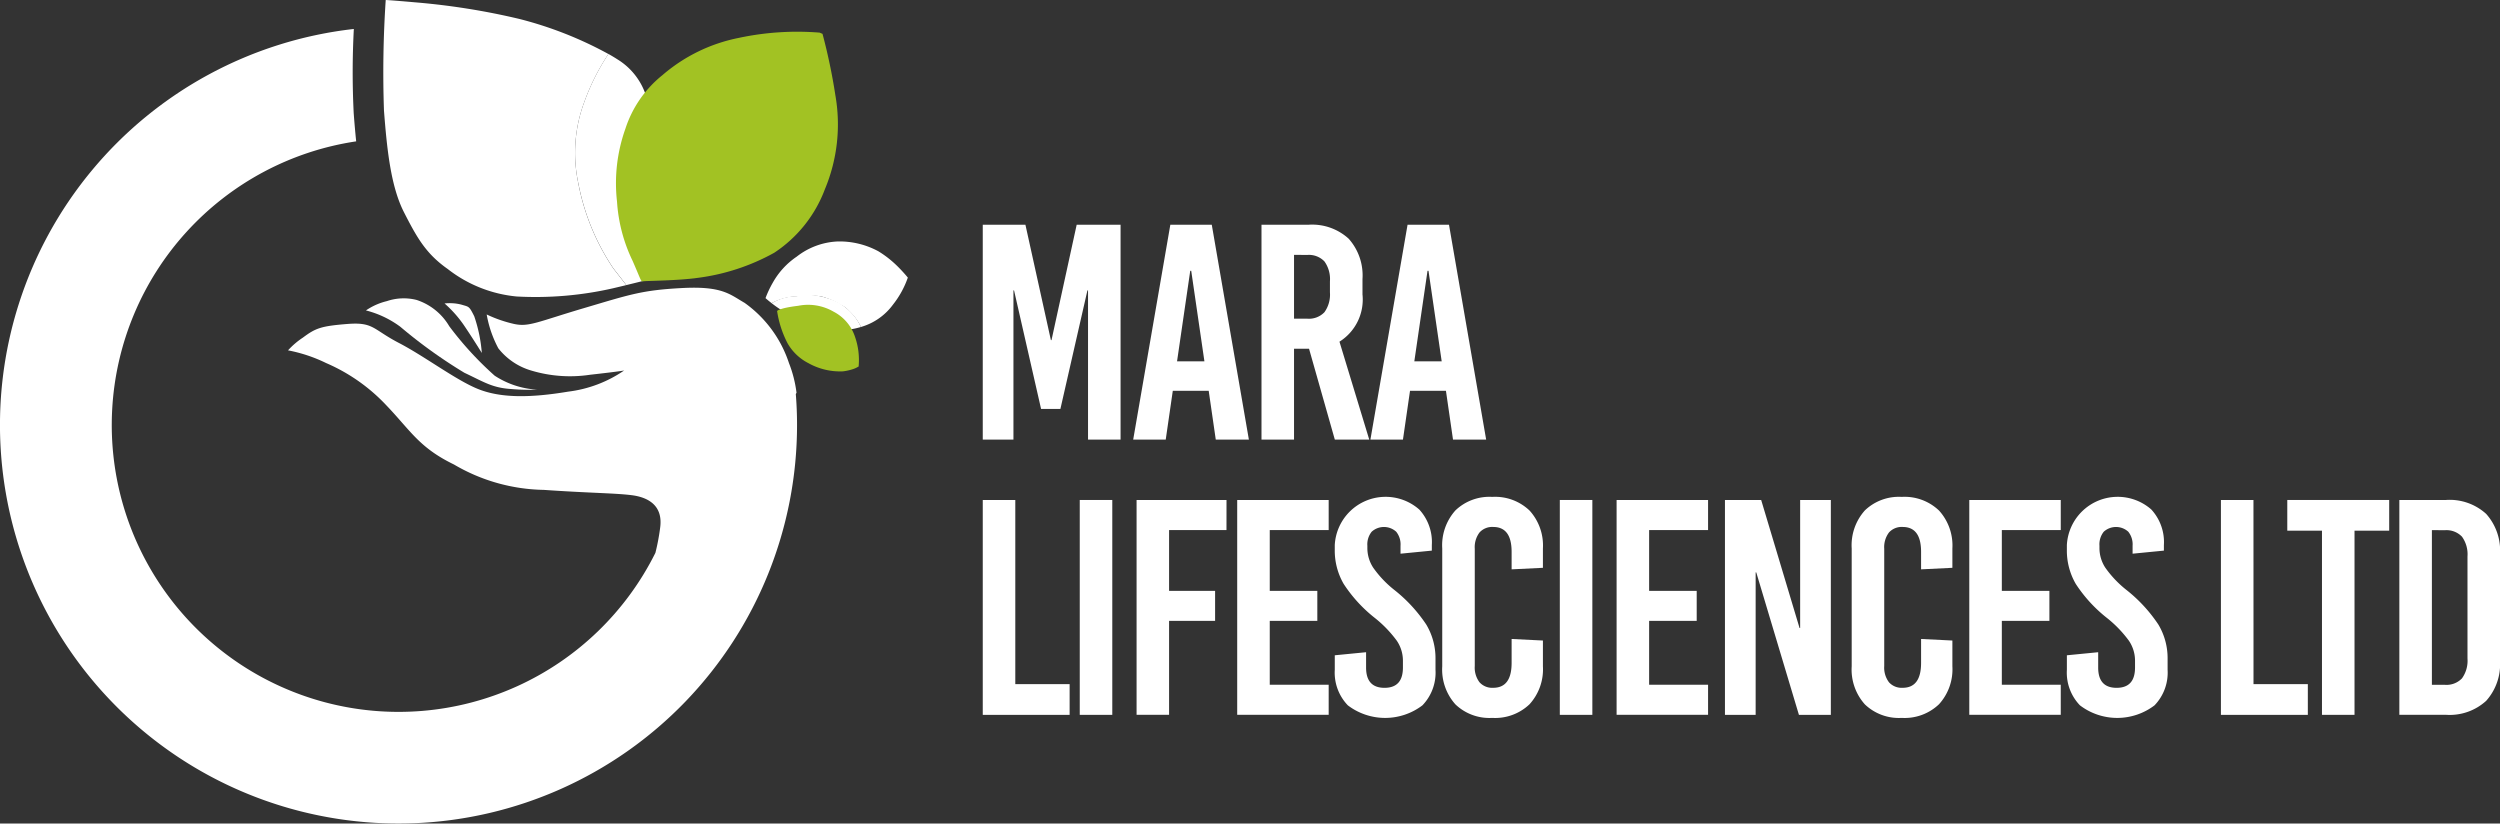 <svg id="Group_59" data-name="Group 59" xmlns="http://www.w3.org/2000/svg" xmlns:xlink="http://www.w3.org/1999/xlink" width="201" height="66.211" viewBox="0 0 201 66.211">
  <rect x="0" y="0" width="201" height="66.211" fill="#333333" stroke="none"/>
  <defs>
    <clipPath id="clip-path">
      <rect id="Rectangle_6" data-name="Rectangle 6" width="201" height="66.211" fill="none"/>
    </clipPath>
  </defs>
  <g id="Group_3" data-name="Group 3" clip-path="url(#clip-path)">
    <path id="Path_27" data-name="Path 27" d="M199.419,163.553a7.911,7.911,0,0,1,2.763,1.311,39.8,39.8,0,0,0,5.151,3.7c1.592.749,2.248,1.217,3.793,1.311a16.562,16.562,0,0,0,2.06.047,6.923,6.923,0,0,1-3.418-1.124,26.7,26.7,0,0,1-3.652-3.98,4.756,4.756,0,0,0-2.622-2.107,4.21,4.21,0,0,0-2.388.094,5.077,5.077,0,0,0-1.686.749" transform="translate(-169.999 -138.595)" fill="#fff"/>
    <path id="Path_28" data-name="Path 28" d="M242.269,165.234a9.394,9.394,0,0,1,1.545,1.733c.7,1.03,1.452,2.248,1.452,2.248a11.881,11.881,0,0,0-.609-2.95c-.421-.843-.421-.749-1.03-.936a3.8,3.8,0,0,0-1.358-.094" transform="translate(-206.528 -140.837)" fill="#fff"/>
    <path id="Path_29" data-name="Path 29" d="M224.454,14.8a11.66,11.66,0,0,1,.468-6.6,18.116,18.116,0,0,1,1.939-3.857,30.551,30.551,0,0,0-7.168-2.822,56.5,56.5,0,0,0-8.3-1.327C209.189,0,208.955,0,208.955,0a87.878,87.878,0,0,0-.14,8.9c.234,3,.528,6.043,1.6,8.15s1.795,3.362,3.527,4.58a10.621,10.621,0,0,0,5.544,2.208,27.942,27.942,0,0,0,7.726-.656l1.085-.258-1.038-1.335a18.439,18.439,0,0,1-2.809-6.79" transform="translate(-177.943)" fill="#fff"/>
    <path id="Path_30" data-name="Path 30" d="M319,33.63v-.864a5.343,5.343,0,0,0-2.295-2.929c-.217-.14-.462-.288-.731-.439a18.1,18.1,0,0,0-1.938,3.858,11.659,11.659,0,0,0-.468,6.6,18.435,18.435,0,0,0,2.809,6.79l1.038,1.335c.973-.234,1.359-.335,1.5-.375l-.248-1.521Z" transform="translate(-267.057 -25.061)" fill="#fff"/>
    <path id="Path_31" data-name="Path 31" d="M352.059,17.364a22.51,22.51,0,0,0-6.494.422,13.37,13.37,0,0,0-6.149,3A9.121,9.121,0,0,0,336.44,25.1a13.027,13.027,0,0,0-.67,5.854,12.776,12.776,0,0,0,1.249,4.753c.7,1.592.664,1.7.851,1.654s2.763-.047,4.4-.281a17.148,17.148,0,0,0,6.134-2.014,10.523,10.523,0,0,0,4.074-5.1,13.52,13.52,0,0,0,.843-7.586,46,46,0,0,0-1.03-4.917Z" transform="translate(-286.161 -14.741)" fill="#a2c223"/>
    <path id="Path_32" data-name="Path 32" d="M63.986,45.131l.054-.1a9.757,9.757,0,0,0-.607-2.384,9.639,9.639,0,0,0-3.57-4.844c-1.19-.68-1.785-1.36-5.014-1.19s-4.165.51-7.9,1.615-4.42,1.53-5.609,1.275a10.478,10.478,0,0,1-2.21-.765,9.036,9.036,0,0,0,.935,2.72,5.234,5.234,0,0,0,2.635,1.785,10.815,10.815,0,0,0,4.76.34c2.295-.255,2.72-.34,2.72-.34a10.11,10.11,0,0,1-4.5,1.7c-3.06.51-5.354.51-7.139-.17s-4.334-2.635-6.459-3.74-2.04-1.7-4.165-1.53-2.55.34-3.57,1.1a6.244,6.244,0,0,0-1.19,1.02,12.179,12.179,0,0,1,3.06,1.02,14.487,14.487,0,0,1,4.845,3.4c1.955,2.04,2.635,3.4,5.439,4.759a14.717,14.717,0,0,0,7.224,2.04c3.655.255,5.694.255,7.054.425s2.55.85,2.295,2.635a17.3,17.3,0,0,1-.379,2A23.062,23.062,0,1,1,28.637,24.82c-.078-.747-.142-1.508-.2-2.277a65.926,65.926,0,0,1,.011-6.759A32.042,32.042,0,1,0,64.082,47.625q0-1.259-.1-2.494" transform="translate(0 -13.455)" fill="#fff"/>
    <path id="Path_33" data-name="Path 33" d="M427.69,133.458a8.272,8.272,0,0,0-1.429-1.1,6.558,6.558,0,0,0-3.286-.787,5.73,5.73,0,0,0-3.273,1.218,6.157,6.157,0,0,0-1.937,2.114,8.418,8.418,0,0,0-.575,1.223s.2.182.494.408a4.475,4.475,0,0,1,2.04-.547,9.488,9.488,0,0,1,1.081-.02,2.479,2.479,0,0,1,1.283.154,4.76,4.76,0,0,1,1.08.506,2.172,2.172,0,0,1,.753.536,4.4,4.4,0,0,1,.943,1.283,4.865,4.865,0,0,0,2.577-1.8,7.4,7.4,0,0,0,1.192-2.171,12.176,12.176,0,0,0-.943-1.018" transform="translate(-355.643 -112.157)" fill="#fff"/>
    <path id="Path_34" data-name="Path 34" d="M427.718,163.464a4.262,4.262,0,0,0-2.763-2.331,3.818,3.818,0,0,0-1.282-.209c-.059,0-.155-.008-.216-.008a7.959,7.959,0,0,0-.951.076,4,4,0,0,0-1.969.561c.137.107.292.223.454.335.274.189.591.394.921.575a11.813,11.813,0,0,0,4.776,1.218,6.016,6.016,0,0,0,.952-.193,6.324,6.324,0,0,0-.451-.778,6.324,6.324,0,0,1,.451.778l.077-.023m-4.033-2.512h0m-.044.009h0m-1.125.174c.078-.013.158-.024.241-.031l.083-.008-.083.008c-.083.007-.163.017-.241.031m1.016-.151-.018,0,.018,0m-.036.008-.04.009.04-.009m-.051.011-.046.009.046-.009m-.053.011-.05.01.05-.01m-.052.01-.053.01.053-.01m-.061.012-.055.01.055-.01m-.064.011-.058.009.058-.009m-.066.011-.065.01.065-.01m-.065.01-.068.009.068-.009m-.078.01-.07.008.07-.008m-.082.01-.074.008.074-.008m4.047,1.327-.052-.063.052.063c.056.068.11.139.162.211-.052-.072-.105-.143-.162-.211" transform="translate(-358.497 -137.176)" fill="#fff"/>
    <path id="Path_35" data-name="Path 35" d="M423.509,166.732a8.262,8.262,0,0,0,.829,2.573,4.034,4.034,0,0,0,1.685,1.618,5.211,5.211,0,0,0,2.775.661,4.036,4.036,0,0,0,.692-.143,2.076,2.076,0,0,0,.522-.219c.076-.034.053-.041.053-.041a5.651,5.651,0,0,0-.281-2.341,3.519,3.519,0,0,0-1.73-2.052,4.072,4.072,0,0,0-2.852-.475c-1.545.187-1.693.419-1.693.419" transform="translate(-361.03 -141.727)" fill="#a2c223"/>
    <path id="Path_36" data-name="Path 36" d="M546.67,139.755h-2.616V127.761h-.049l-2.172,9.526h-1.555l-2.172-9.526h-.049v11.994H535.59V122.48h3.43l2.048,9.279h.049l2.024-9.279h3.529Z" transform="translate(-456.576 -104.411)" fill="#fff"/>
    <path id="Path_37" data-name="Path 37" d="M626.862,139.755H624.2l-.568-3.924h-2.887l-.568,3.924h-2.616l2.986-17.275h3.332Zm-4.714-13.574-1.061,7.28h2.2l-1.061-7.28Z" transform="translate(-526.452 -104.411)" fill="#fff"/>
    <path id="Path_38" data-name="Path 38" d="M693.38,139.755l-2.073-7.305H690.1v7.305h-2.616V122.48h3.776a4.351,4.351,0,0,1,3.233,1.123,4.424,4.424,0,0,1,1.111,3.245v1.234a4,4,0,0,1-1.851,3.8l2.394,7.873ZM690.1,124.9v5.133h1.061a1.723,1.723,0,0,0,1.382-.518,2.426,2.426,0,0,0,.444-1.6v-.888a2.426,2.426,0,0,0-.444-1.6,1.723,1.723,0,0,0-1.382-.518Z" transform="translate(-586.06 -104.411)" fill="#fff"/>
    <path id="Path_39" data-name="Path 39" d="M756.172,139.755h-2.665l-.568-3.924h-2.888l-.568,3.924h-2.616l2.986-17.275h3.332Zm-4.714-13.574-1.061,7.28h2.2l-1.061-7.28Z" transform="translate(-636.685 -104.411)" fill="#fff"/>
    <path id="Path_40" data-name="Path 40" d="M538.206,287.288h4.368v2.468H535.59V272.48h2.616Z" transform="translate(-456.576 -232.282)" fill="#fff"/>
    <rect id="Rectangle_4" data-name="Rectangle 4" width="2.616" height="17.276" transform="translate(86.812 40.198)" fill="#fff"/>
    <path id="Path_41" data-name="Path 41" d="M626.628,274.9h-4.615v4.886h3.7V282.2h-3.7v7.552H619.4V272.48h7.231Z" transform="translate(-528.019 -232.282)" fill="#fff"/>
    <path id="Path_42" data-name="Path 42" d="M681.619,274.9h-4.738v4.886h3.825V282.2h-3.825v5.133h4.738v2.419h-7.355V272.48h7.355Z" transform="translate(-574.793 -232.282)" fill="#fff"/>
    <path id="Path_43" data-name="Path 43" d="M734.248,271.82a3.872,3.872,0,0,1,1.012,2.863v.444l-2.517.247v-.642a1.624,1.624,0,0,0-.346-1.123,1.465,1.465,0,0,0-1.974,0,1.622,1.622,0,0,0-.346,1.123v.222a2.881,2.881,0,0,0,.469,1.542,8.558,8.558,0,0,0,1.727,1.814,12.038,12.038,0,0,1,2.542,2.764,5.271,5.271,0,0,1,.74,2.764v.864a3.793,3.793,0,0,1-1.049,2.863,4.949,4.949,0,0,1-6,0,3.791,3.791,0,0,1-1.049-2.863v-1.16l2.517-.247v1.234q0,1.629,1.481,1.629t1.481-1.629v-.568a2.858,2.858,0,0,0-.494-1.592,9.558,9.558,0,0,0-1.777-1.839,11.424,11.424,0,0,1-2.493-2.727,5.338,5.338,0,0,1-.716-2.752v-.37a4.093,4.093,0,0,1,6.787-2.863" transform="translate(-620.141 -230.857)" fill="#fff"/>
    <path id="Path_44" data-name="Path 44" d="M793.03,271.905a4.176,4.176,0,0,1,1.073,3.048v1.555l-2.517.123v-1.407q0-2-1.481-2a1.369,1.369,0,0,0-1.1.444,1.954,1.954,0,0,0-.382,1.308v9.427a1.953,1.953,0,0,0,.382,1.308,1.37,1.37,0,0,0,1.1.444q1.481,0,1.481-2v-1.925l2.517.124v2.073a4.174,4.174,0,0,1-1.073,3.048,4,4,0,0,1-3,1.1,3.949,3.949,0,0,1-2.961-1.086,4.194,4.194,0,0,1-1.061-3.06v-9.477a4.2,4.2,0,0,1,1.061-3.06,3.95,3.95,0,0,1,2.961-1.086,4,4,0,0,1,3,1.1" transform="translate(-670.052 -230.856)" fill="#fff"/>
    <rect id="Rectangle_5" data-name="Rectangle 5" width="2.616" height="17.276" transform="translate(125.409 40.198)" fill="#fff"/>
    <path id="Path_45" data-name="Path 45" d="M888.379,274.9H883.64v4.886h3.825V282.2H883.64v5.133h4.739v2.419h-7.354V272.48h7.354Z" transform="translate(-751.05 -232.282)" fill="#fff"/>
    <path id="Path_46" data-name="Path 46" d="M948.588,289.755h-2.567l-3.43-11.451h-.049v11.451h-2.468V272.48h2.912l3.085,10.291h.049V272.48h2.468Z" transform="translate(-801.388 -232.282)" fill="#fff"/>
    <path id="Path_47" data-name="Path 47" d="M1016.184,271.905a4.176,4.176,0,0,1,1.073,3.048v1.555l-2.517.123v-1.407q0-2-1.481-2a1.369,1.369,0,0,0-1.1.444,1.954,1.954,0,0,0-.382,1.308v9.427a1.953,1.953,0,0,0,.382,1.308,1.37,1.37,0,0,0,1.1.444q1.481,0,1.481-2v-1.925l2.517.124v2.073a4.174,4.174,0,0,1-1.073,3.048,4,4,0,0,1-3,1.1,3.95,3.95,0,0,1-2.962-1.086,4.194,4.194,0,0,1-1.061-3.06v-9.477a4.2,4.2,0,0,1,1.061-3.06,3.95,3.95,0,0,1,2.962-1.086,4,4,0,0,1,3,1.1" transform="translate(-860.285 -230.856)" fill="#fff"/>
    <path id="Path_48" data-name="Path 48" d="M1080.588,274.9h-4.738v4.886h3.825V282.2h-3.825v5.133h4.738v2.419h-7.354V272.48h7.354Z" transform="translate(-914.903 -232.282)" fill="#fff"/>
    <path id="Path_49" data-name="Path 49" d="M1133.216,271.82a3.872,3.872,0,0,1,1.012,2.863v.444l-2.517.247v-.642a1.625,1.625,0,0,0-.345-1.123,1.465,1.465,0,0,0-1.974,0,1.623,1.623,0,0,0-.345,1.123v.222a2.883,2.883,0,0,0,.469,1.542,8.556,8.556,0,0,0,1.728,1.814,12.051,12.051,0,0,1,2.542,2.764,5.272,5.272,0,0,1,.74,2.764v.864a3.792,3.792,0,0,1-1.049,2.863,4.949,4.949,0,0,1-6,0,3.792,3.792,0,0,1-1.049-2.863v-1.16l2.517-.247v1.234q0,1.629,1.481,1.629t1.481-1.629v-.568a2.856,2.856,0,0,0-.494-1.592,9.54,9.54,0,0,0-1.777-1.839,11.413,11.413,0,0,1-2.493-2.727,5.337,5.337,0,0,1-.716-2.752v-.37a4.093,4.093,0,0,1,6.787-2.863" transform="translate(-960.251 -230.857)" fill="#fff"/>
    <path id="Path_50" data-name="Path 50" d="M1213.02,287.288h4.368v2.468H1210.4V272.48h2.616Z" transform="translate(-1031.838 -232.282)" fill="#fff"/>
    <path id="Path_51" data-name="Path 51" d="M1254.733,274.948h-2.788v14.807h-2.616V274.948h-2.789V272.48h8.193Z" transform="translate(-1062.642 -232.282)" fill="#fff"/>
    <path id="Path_52" data-name="Path 52" d="M1314.581,273.6a4.423,4.423,0,0,1,1.111,3.245v8.539a4.422,4.422,0,0,1-1.111,3.245,4.35,4.35,0,0,1-3.233,1.123H1307.6V272.48h3.751a4.351,4.351,0,0,1,3.233,1.123m-4.368,1.3v12.438h1.036a1.723,1.723,0,0,0,1.382-.518,2.426,2.426,0,0,0,.444-1.6v-8.193a2.426,2.426,0,0,0-.444-1.6,1.723,1.723,0,0,0-1.382-.518Z" transform="translate(-1114.692 -232.282)" fill="#fff"/>
  </g>
</svg>
